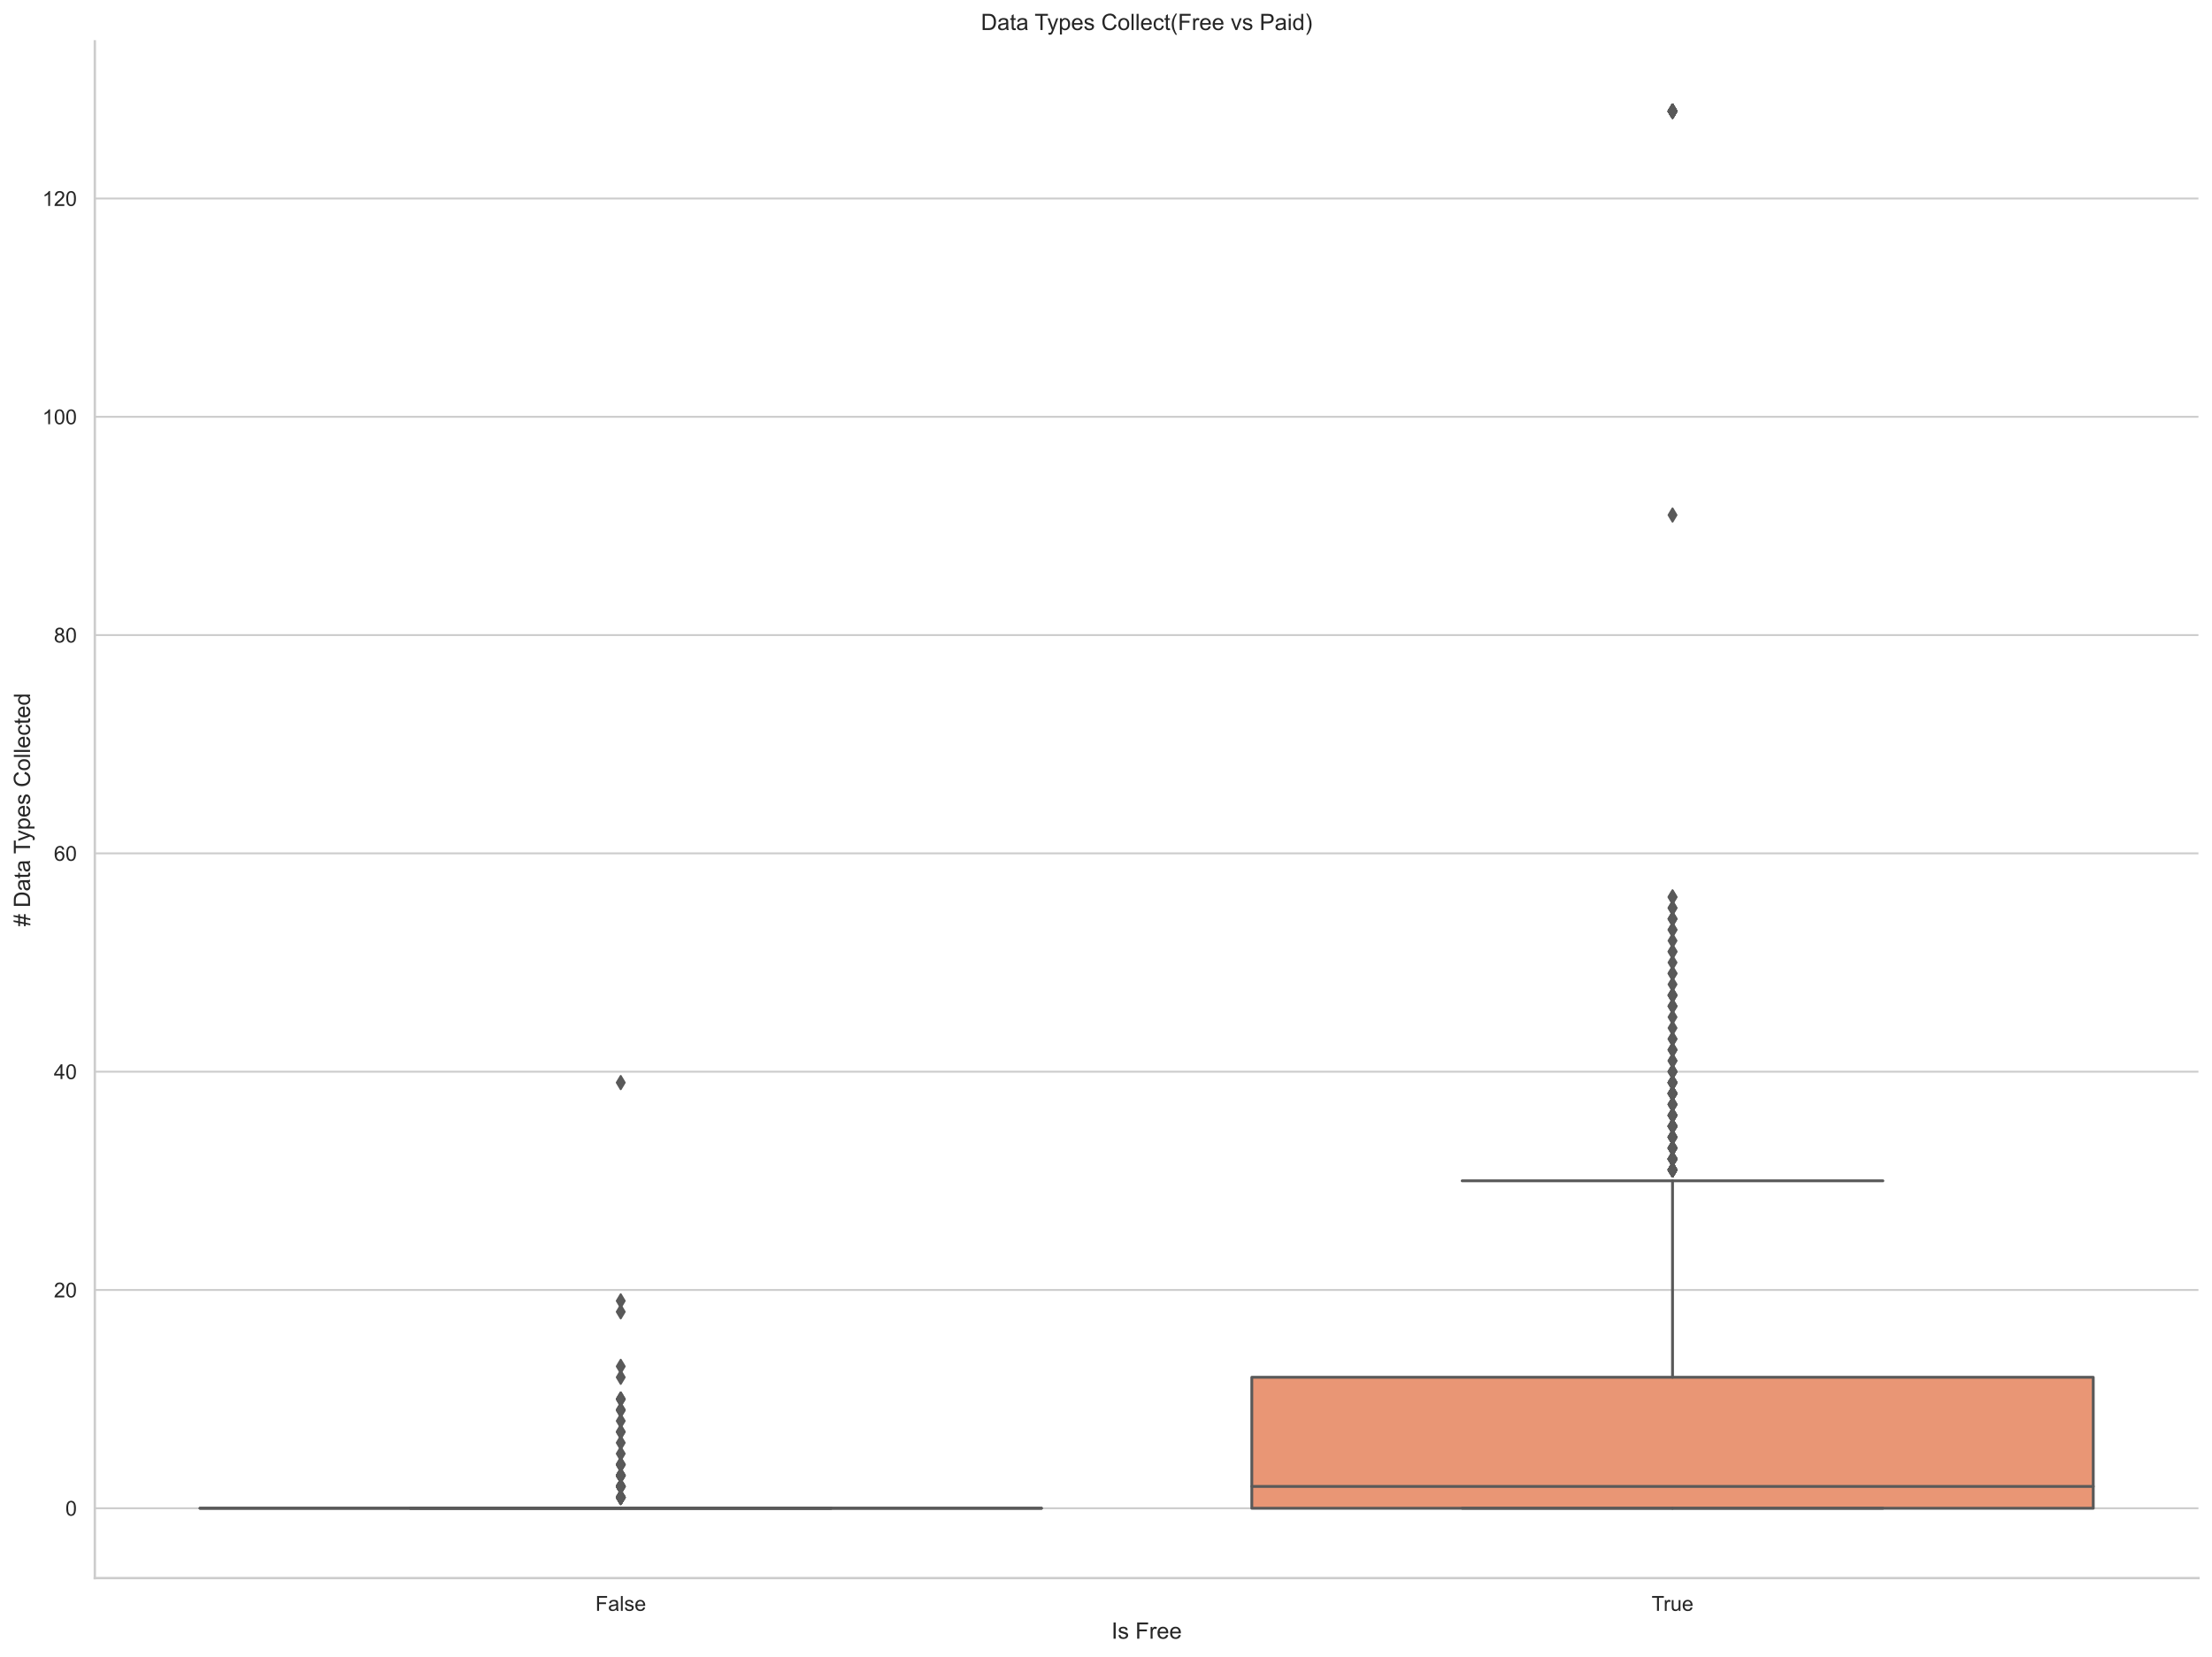 <?xml version="1.0" encoding="utf-8" standalone="no"?>
<!DOCTYPE svg PUBLIC "-//W3C//DTD SVG 1.1//EN"
  "http://www.w3.org/Graphics/SVG/1.1/DTD/svg11.dtd">
<!-- Created with matplotlib (https://matplotlib.org/) -->
<svg height="879.07pt" version="1.1" viewBox="0 0 1173.512 879.07" width="1173.512pt" xmlns="http://www.w3.org/2000/svg" xmlns:xlink="http://www.w3.org/1999/xlink">
 <defs>
  <style type="text/css">*{stroke-linecap:butt;stroke-linejoin:round;}</style>
 </defs>
 <g id="figure_1">
  <g id="patch_1">
   <path d="M 0 879.07 
L 1173.512 879.07 
L 1173.512 0 
L 0 0 
z
" style="fill:#ffffff;"/>
  </g>
  <g id="axes_1">
   <g id="patch_2">
    <path d="M 50.312 837.336 
L 1166.312 837.336 
L 1166.312 21.936 
L 50.312 21.936 
z
" style="fill:#ffffff;"/>
   </g>
   <g id="matplotlib.axis_1">
    <g id="xtick_1">
     <g id="text_1">
      <!-- False -->
      <g style="fill:#262626;" transform="translate(315.864 854.709)scale(0.11 -0.11)">
       <defs>
        <path d="M 8.203 0 
L 8.203 71.578 
L 56.5 71.578 
L 56.5 63.141 
L 17.672 63.141 
L 17.672 40.969 
L 51.266 40.969 
L 51.266 32.516 
L 17.672 32.516 
L 17.672 0 
z
" id="ArialMT-70"/>
        <path d="M 40.438 6.391 
Q 35.547 2.25 31.031 0.531 
Q 26.516 -1.172 21.344 -1.172 
Q 12.797 -1.172 8.203 3 
Q 3.609 7.172 3.609 13.672 
Q 3.609 17.484 5.344 20.625 
Q 7.078 23.781 9.891 25.688 
Q 12.703 27.594 16.219 28.562 
Q 18.797 29.25 24.031 29.891 
Q 34.672 31.156 39.703 32.906 
Q 39.75 34.719 39.75 35.203 
Q 39.75 40.578 37.25 42.781 
Q 33.891 45.75 27.25 45.75 
Q 21.047 45.75 18.094 43.578 
Q 15.141 41.406 13.719 35.891 
L 5.125 37.062 
Q 6.297 42.578 8.984 45.969 
Q 11.672 49.359 16.75 51.188 
Q 21.828 53.031 28.516 53.031 
Q 35.156 53.031 39.297 51.469 
Q 43.453 49.906 45.406 47.531 
Q 47.359 45.172 48.141 41.547 
Q 48.578 39.312 48.578 33.453 
L 48.578 21.734 
Q 48.578 9.469 49.141 6.219 
Q 49.703 2.984 51.375 0 
L 42.188 0 
Q 40.828 2.734 40.438 6.391 
z
M 39.703 26.031 
Q 34.906 24.078 25.344 22.703 
Q 19.922 21.922 17.672 20.938 
Q 15.438 19.969 14.203 18.094 
Q 12.984 16.219 12.984 13.922 
Q 12.984 10.406 15.641 8.062 
Q 18.312 5.719 23.438 5.719 
Q 28.516 5.719 32.469 7.938 
Q 36.422 10.156 38.281 14.016 
Q 39.703 17 39.703 22.797 
z
" id="ArialMT-97"/>
        <path d="M 6.391 0 
L 6.391 71.578 
L 15.188 71.578 
L 15.188 0 
z
" id="ArialMT-108"/>
        <path d="M 3.078 15.484 
L 11.766 16.844 
Q 12.5 11.625 15.844 8.844 
Q 19.188 6.062 25.203 6.062 
Q 31.25 6.062 34.172 8.516 
Q 37.109 10.984 37.109 14.312 
Q 37.109 17.281 34.516 19 
Q 32.719 20.172 25.531 21.969 
Q 15.875 24.422 12.141 26.203 
Q 8.406 27.984 6.469 31.125 
Q 4.547 34.281 4.547 38.094 
Q 4.547 41.547 6.125 44.5 
Q 7.719 47.469 10.453 49.422 
Q 12.5 50.922 16.031 51.969 
Q 19.578 53.031 23.641 53.031 
Q 29.734 53.031 34.344 51.266 
Q 38.969 49.516 41.156 46.5 
Q 43.359 43.5 44.188 38.484 
L 35.594 37.312 
Q 35.016 41.312 32.203 43.547 
Q 29.391 45.797 24.266 45.797 
Q 18.219 45.797 15.625 43.797 
Q 13.031 41.797 13.031 39.109 
Q 13.031 37.406 14.109 36.031 
Q 15.188 34.625 17.484 33.688 
Q 18.797 33.203 25.25 31.453 
Q 34.578 28.953 38.25 27.359 
Q 41.938 25.781 44.031 22.75 
Q 46.141 19.734 46.141 15.234 
Q 46.141 10.844 43.578 6.953 
Q 41.016 3.078 36.172 0.953 
Q 31.344 -1.172 25.25 -1.172 
Q 15.141 -1.172 9.844 3.031 
Q 4.547 7.234 3.078 15.484 
z
" id="ArialMT-115"/>
        <path d="M 42.094 16.703 
L 51.172 15.578 
Q 49.031 7.625 43.219 3.219 
Q 37.406 -1.172 28.375 -1.172 
Q 17 -1.172 10.328 5.828 
Q 3.656 12.844 3.656 25.484 
Q 3.656 38.578 10.391 45.797 
Q 17.141 53.031 27.875 53.031 
Q 38.281 53.031 44.875 45.953 
Q 51.469 38.875 51.469 26.031 
Q 51.469 25.25 51.422 23.688 
L 12.75 23.688 
Q 13.234 15.141 17.578 10.594 
Q 21.922 6.062 28.422 6.062 
Q 33.25 6.062 36.672 8.594 
Q 40.094 11.141 42.094 16.703 
z
M 13.234 30.906 
L 42.188 30.906 
Q 41.609 37.453 38.875 40.719 
Q 34.672 45.797 27.984 45.797 
Q 21.922 45.797 17.797 41.75 
Q 13.672 37.703 13.234 30.906 
z
" id="ArialMT-101"/>
       </defs>
       <use xlink:href="#ArialMT-70"/>
       <use x="61.084" xlink:href="#ArialMT-97"/>
       <use x="116.699" xlink:href="#ArialMT-108"/>
       <use x="138.916" xlink:href="#ArialMT-115"/>
       <use x="188.916" xlink:href="#ArialMT-101"/>
      </g>
     </g>
    </g>
    <g id="xtick_2">
     <g id="text_2">
      <!-- True -->
      <g style="fill:#262626;" transform="translate(876.211 854.709)scale(0.11 -0.11)">
       <defs>
        <path d="M 25.922 0 
L 25.922 63.141 
L 2.344 63.141 
L 2.344 71.578 
L 59.078 71.578 
L 59.078 63.141 
L 35.406 63.141 
L 35.406 0 
z
" id="ArialMT-84"/>
        <path d="M 6.5 0 
L 6.5 51.859 
L 14.406 51.859 
L 14.406 44 
Q 17.438 49.516 20 51.266 
Q 22.562 53.031 25.641 53.031 
Q 30.078 53.031 34.672 50.203 
L 31.641 42.047 
Q 28.422 43.953 25.203 43.953 
Q 22.312 43.953 20.016 42.219 
Q 17.719 40.484 16.75 37.406 
Q 15.281 32.719 15.281 27.156 
L 15.281 0 
z
" id="ArialMT-114"/>
        <path d="M 40.578 0 
L 40.578 7.625 
Q 34.516 -1.172 24.125 -1.172 
Q 19.531 -1.172 15.547 0.578 
Q 11.578 2.344 9.641 5 
Q 7.719 7.672 6.938 11.531 
Q 6.391 14.109 6.391 19.734 
L 6.391 51.859 
L 15.188 51.859 
L 15.188 23.094 
Q 15.188 16.219 15.719 13.812 
Q 16.547 10.359 19.234 8.375 
Q 21.922 6.391 25.875 6.391 
Q 29.828 6.391 33.297 8.422 
Q 36.766 10.453 38.203 13.938 
Q 39.656 17.438 39.656 24.078 
L 39.656 51.859 
L 48.438 51.859 
L 48.438 0 
z
" id="ArialMT-117"/>
       </defs>
       <use xlink:href="#ArialMT-84"/>
       <use x="57.334" xlink:href="#ArialMT-114"/>
       <use x="90.635" xlink:href="#ArialMT-117"/>
       <use x="146.25" xlink:href="#ArialMT-101"/>
      </g>
     </g>
    </g>
    <g id="text_3">
     <!-- Is Free -->
     <g style="fill:#262626;" transform="translate(589.643 869.485)scale(0.12 -0.12)">
      <defs>
       <path d="M 9.328 0 
L 9.328 71.578 
L 18.797 71.578 
L 18.797 0 
z
" id="ArialMT-73"/>
       <path id="ArialMT-32"/>
      </defs>
      <use xlink:href="#ArialMT-73"/>
      <use x="27.783" xlink:href="#ArialMT-115"/>
      <use x="77.783" xlink:href="#ArialMT-32"/>
      <use x="105.566" xlink:href="#ArialMT-70"/>
      <use x="166.65" xlink:href="#ArialMT-114"/>
      <use x="199.951" xlink:href="#ArialMT-101"/>
      <use x="255.566" xlink:href="#ArialMT-101"/>
     </g>
    </g>
   </g>
   <g id="matplotlib.axis_2">
    <g id="ytick_1">
     <g id="line2d_1">
      <path clip-path="url(#p5bb3e03f2e)" d="M 50.312 800.272 
L 1166.312 800.272 
" style="fill:none;stroke:#cccccc;stroke-linecap:round;"/>
     </g>
     <g id="text_4">
      <!-- 0 -->
      <g style="fill:#262626;" transform="translate(34.695 804.209)scale(0.11 -0.11)">
       <defs>
        <path d="M 4.156 35.297 
Q 4.156 48 6.766 55.734 
Q 9.375 63.484 14.516 67.672 
Q 19.672 71.875 27.484 71.875 
Q 33.25 71.875 37.594 69.547 
Q 41.938 67.234 44.766 62.859 
Q 47.609 58.5 49.219 52.219 
Q 50.828 45.953 50.828 35.297 
Q 50.828 22.703 48.234 14.969 
Q 45.656 7.234 40.5 3 
Q 35.359 -1.219 27.484 -1.219 
Q 17.141 -1.219 11.234 6.203 
Q 4.156 15.141 4.156 35.297 
z
M 13.188 35.297 
Q 13.188 17.672 17.312 11.828 
Q 21.438 6 27.484 6 
Q 33.547 6 37.672 11.859 
Q 41.797 17.719 41.797 35.297 
Q 41.797 52.984 37.672 58.781 
Q 33.547 64.594 27.391 64.594 
Q 21.344 64.594 17.719 59.469 
Q 13.188 52.938 13.188 35.297 
z
" id="ArialMT-48"/>
       </defs>
       <use xlink:href="#ArialMT-48"/>
      </g>
     </g>
    </g>
    <g id="ytick_2">
     <g id="line2d_2">
      <path clip-path="url(#p5bb3e03f2e)" d="M 50.312 684.448 
L 1166.312 684.448 
" style="fill:none;stroke:#cccccc;stroke-linecap:round;"/>
     </g>
     <g id="text_5">
      <!-- 20 -->
      <g style="fill:#262626;" transform="translate(28.578 688.385)scale(0.11 -0.11)">
       <defs>
        <path d="M 50.344 8.453 
L 50.344 0 
L 3.031 0 
Q 2.938 3.172 4.047 6.109 
Q 5.859 10.938 9.828 15.625 
Q 13.812 20.312 21.344 26.469 
Q 33.016 36.031 37.109 41.625 
Q 41.219 47.219 41.219 52.203 
Q 41.219 57.422 37.469 61 
Q 33.734 64.594 27.734 64.594 
Q 21.391 64.594 17.578 60.781 
Q 13.766 56.984 13.719 50.25 
L 4.688 51.172 
Q 5.609 61.281 11.656 66.578 
Q 17.719 71.875 27.938 71.875 
Q 38.234 71.875 44.234 66.156 
Q 50.25 60.453 50.25 52 
Q 50.25 47.703 48.484 43.547 
Q 46.734 39.406 42.656 34.812 
Q 38.578 30.219 29.109 22.219 
Q 21.188 15.578 18.938 13.203 
Q 16.703 10.844 15.234 8.453 
z
" id="ArialMT-50"/>
       </defs>
       <use xlink:href="#ArialMT-50"/>
       <use x="55.615" xlink:href="#ArialMT-48"/>
      </g>
     </g>
    </g>
    <g id="ytick_3">
     <g id="line2d_3">
      <path clip-path="url(#p5bb3e03f2e)" d="M 50.312 568.624 
L 1166.312 568.624 
" style="fill:none;stroke:#cccccc;stroke-linecap:round;"/>
     </g>
     <g id="text_6">
      <!-- 40 -->
      <g style="fill:#262626;" transform="translate(28.578 572.561)scale(0.11 -0.11)">
       <defs>
        <path d="M 32.328 0 
L 32.328 17.141 
L 1.266 17.141 
L 1.266 25.203 
L 33.938 71.578 
L 41.109 71.578 
L 41.109 25.203 
L 50.781 25.203 
L 50.781 17.141 
L 41.109 17.141 
L 41.109 0 
z
M 32.328 25.203 
L 32.328 57.469 
L 9.906 25.203 
z
" id="ArialMT-52"/>
       </defs>
       <use xlink:href="#ArialMT-52"/>
       <use x="55.615" xlink:href="#ArialMT-48"/>
      </g>
     </g>
    </g>
    <g id="ytick_4">
     <g id="line2d_4">
      <path clip-path="url(#p5bb3e03f2e)" d="M 50.312 452.8 
L 1166.312 452.8 
" style="fill:none;stroke:#cccccc;stroke-linecap:round;"/>
     </g>
     <g id="text_7">
      <!-- 60 -->
      <g style="fill:#262626;" transform="translate(28.578 456.737)scale(0.11 -0.11)">
       <defs>
        <path d="M 49.75 54.047 
L 41.016 53.375 
Q 39.844 58.547 37.703 60.891 
Q 34.125 64.656 28.906 64.656 
Q 24.703 64.656 21.531 62.312 
Q 17.391 59.281 14.984 53.469 
Q 12.594 47.656 12.5 36.922 
Q 15.672 41.75 20.266 44.094 
Q 24.859 46.438 29.891 46.438 
Q 38.672 46.438 44.844 39.969 
Q 51.031 33.5 51.031 23.25 
Q 51.031 16.5 48.125 10.719 
Q 45.219 4.938 40.141 1.859 
Q 35.062 -1.219 28.609 -1.219 
Q 17.625 -1.219 10.688 6.859 
Q 3.766 14.938 3.766 33.5 
Q 3.766 54.25 11.422 63.672 
Q 18.109 71.875 29.438 71.875 
Q 37.891 71.875 43.281 67.141 
Q 48.688 62.406 49.75 54.047 
z
M 13.875 23.188 
Q 13.875 18.656 15.797 14.5 
Q 17.719 10.359 21.188 8.172 
Q 24.656 6 28.469 6 
Q 34.031 6 38.031 10.484 
Q 42.047 14.984 42.047 22.703 
Q 42.047 30.125 38.078 34.391 
Q 34.125 38.672 28.125 38.672 
Q 22.172 38.672 18.016 34.391 
Q 13.875 30.125 13.875 23.188 
z
" id="ArialMT-54"/>
       </defs>
       <use xlink:href="#ArialMT-54"/>
       <use x="55.615" xlink:href="#ArialMT-48"/>
      </g>
     </g>
    </g>
    <g id="ytick_5">
     <g id="line2d_5">
      <path clip-path="url(#p5bb3e03f2e)" d="M 50.312 336.977 
L 1166.312 336.977 
" style="fill:none;stroke:#cccccc;stroke-linecap:round;"/>
     </g>
     <g id="text_8">
      <!-- 80 -->
      <g style="fill:#262626;" transform="translate(28.578 340.913)scale(0.11 -0.11)">
       <defs>
        <path d="M 17.672 38.812 
Q 12.203 40.828 9.562 44.531 
Q 6.938 48.25 6.938 53.422 
Q 6.938 61.234 12.547 66.547 
Q 18.172 71.875 27.484 71.875 
Q 36.859 71.875 42.578 66.422 
Q 48.297 60.984 48.297 53.172 
Q 48.297 48.188 45.672 44.5 
Q 43.062 40.828 37.75 38.812 
Q 44.344 36.672 47.781 31.875 
Q 51.219 27.094 51.219 20.453 
Q 51.219 11.281 44.719 5.031 
Q 38.234 -1.219 27.641 -1.219 
Q 17.047 -1.219 10.547 5.047 
Q 4.047 11.328 4.047 20.703 
Q 4.047 27.688 7.594 32.391 
Q 11.141 37.109 17.672 38.812 
z
M 15.922 53.719 
Q 15.922 48.641 19.188 45.406 
Q 22.469 42.188 27.688 42.188 
Q 32.766 42.188 36.016 45.375 
Q 39.266 48.578 39.266 53.219 
Q 39.266 58.062 35.906 61.359 
Q 32.562 64.656 27.594 64.656 
Q 22.562 64.656 19.234 61.422 
Q 15.922 58.203 15.922 53.719 
z
M 13.094 20.656 
Q 13.094 16.891 14.875 13.375 
Q 16.656 9.859 20.172 7.922 
Q 23.688 6 27.734 6 
Q 34.031 6 38.125 10.047 
Q 42.234 14.109 42.234 20.359 
Q 42.234 26.703 38.016 30.859 
Q 33.797 35.016 27.438 35.016 
Q 21.234 35.016 17.156 30.906 
Q 13.094 26.812 13.094 20.656 
z
" id="ArialMT-56"/>
       </defs>
       <use xlink:href="#ArialMT-56"/>
       <use x="55.615" xlink:href="#ArialMT-48"/>
      </g>
     </g>
    </g>
    <g id="ytick_6">
     <g id="line2d_6">
      <path clip-path="url(#p5bb3e03f2e)" d="M 50.312 221.153 
L 1166.312 221.153 
" style="fill:none;stroke:#cccccc;stroke-linecap:round;"/>
     </g>
     <g id="text_9">
      <!-- 100 -->
      <g style="fill:#262626;" transform="translate(22.461 225.089)scale(0.11 -0.11)">
       <defs>
        <path d="M 37.25 0 
L 28.469 0 
L 28.469 56 
Q 25.297 52.984 20.141 49.953 
Q 14.984 46.922 10.891 45.406 
L 10.891 53.906 
Q 18.266 57.375 23.781 62.297 
Q 29.297 67.234 31.594 71.875 
L 37.25 71.875 
z
" id="ArialMT-49"/>
       </defs>
       <use xlink:href="#ArialMT-49"/>
       <use x="55.615" xlink:href="#ArialMT-48"/>
       <use x="111.23" xlink:href="#ArialMT-48"/>
      </g>
     </g>
    </g>
    <g id="ytick_7">
     <g id="line2d_7">
      <path clip-path="url(#p5bb3e03f2e)" d="M 50.312 105.329 
L 1166.312 105.329 
" style="fill:none;stroke:#cccccc;stroke-linecap:round;"/>
     </g>
     <g id="text_10">
      <!-- 120 -->
      <g style="fill:#262626;" transform="translate(22.461 109.266)scale(0.11 -0.11)">
       <use xlink:href="#ArialMT-49"/>
       <use x="55.615" xlink:href="#ArialMT-50"/>
       <use x="111.23" xlink:href="#ArialMT-48"/>
      </g>
     </g>
    </g>
    <g id="text_11">
     <!-- # Data Types Collected -->
     <g style="fill:#262626;" transform="translate(15.936 491.561)rotate(-90)scale(0.12 -0.12)">
      <defs>
       <path d="M 5.031 -1.219 
L 9.281 19.578 
L 1.031 19.578 
L 1.031 26.859 
L 10.75 26.859 
L 14.359 44.578 
L 1.031 44.578 
L 1.031 51.859 
L 15.828 51.859 
L 20.062 72.797 
L 27.391 72.797 
L 23.141 51.859 
L 38.531 51.859 
L 42.781 72.797 
L 50.141 72.797 
L 45.906 51.859 
L 54.344 51.859 
L 54.344 44.578 
L 44.438 44.578 
L 40.766 26.859 
L 54.344 26.859 
L 54.344 19.578 
L 39.312 19.578 
L 35.062 -1.219 
L 27.734 -1.219 
L 31.938 19.578 
L 16.609 19.578 
L 12.359 -1.219 
z
M 18.062 26.859 
L 33.406 26.859 
L 37.062 44.578 
L 21.688 44.578 
z
" id="ArialMT-35"/>
       <path d="M 7.719 0 
L 7.719 71.578 
L 32.375 71.578 
Q 40.719 71.578 45.125 70.562 
Q 51.266 69.141 55.609 65.438 
Q 61.281 60.641 64.078 53.188 
Q 66.891 45.75 66.891 36.188 
Q 66.891 28.031 64.984 21.734 
Q 63.094 15.438 60.109 11.297 
Q 57.125 7.172 53.578 4.797 
Q 50.047 2.438 45.047 1.219 
Q 40.047 0 33.547 0 
z
M 17.188 8.453 
L 32.469 8.453 
Q 39.547 8.453 43.578 9.766 
Q 47.609 11.078 50 13.484 
Q 53.375 16.844 55.25 22.531 
Q 57.125 28.219 57.125 36.328 
Q 57.125 47.562 53.438 53.594 
Q 49.75 59.625 44.484 61.672 
Q 40.672 63.141 32.234 63.141 
L 17.188 63.141 
z
" id="ArialMT-68"/>
       <path d="M 25.781 7.859 
L 27.047 0.094 
Q 23.344 -0.688 20.406 -0.688 
Q 15.625 -0.688 12.984 0.828 
Q 10.359 2.344 9.281 4.812 
Q 8.203 7.281 8.203 15.188 
L 8.203 45.016 
L 1.766 45.016 
L 1.766 51.859 
L 8.203 51.859 
L 8.203 64.703 
L 16.938 69.969 
L 16.938 51.859 
L 25.781 51.859 
L 25.781 45.016 
L 16.938 45.016 
L 16.938 14.703 
Q 16.938 10.938 17.406 9.859 
Q 17.875 8.797 18.922 8.156 
Q 19.969 7.516 21.922 7.516 
Q 23.391 7.516 25.781 7.859 
z
" id="ArialMT-116"/>
       <path d="M 6.203 -19.969 
L 5.219 -11.719 
Q 8.109 -12.5 10.25 -12.5 
Q 13.188 -12.5 14.938 -11.516 
Q 16.703 -10.547 17.828 -8.797 
Q 18.656 -7.469 20.516 -2.25 
Q 20.75 -1.516 21.297 -0.094 
L 1.609 51.859 
L 11.078 51.859 
L 21.875 21.828 
Q 23.969 16.109 25.641 9.812 
Q 27.156 15.875 29.25 21.625 
L 40.328 51.859 
L 49.125 51.859 
L 29.391 -0.875 
Q 26.219 -9.422 24.469 -12.641 
Q 22.125 -17 19.094 -19.016 
Q 16.062 -21.047 11.859 -21.047 
Q 9.328 -21.047 6.203 -19.969 
z
" id="ArialMT-121"/>
       <path d="M 6.594 -19.875 
L 6.594 51.859 
L 14.594 51.859 
L 14.594 45.125 
Q 17.438 49.078 21 51.047 
Q 24.562 53.031 29.641 53.031 
Q 36.281 53.031 41.359 49.609 
Q 46.438 46.188 49.016 39.953 
Q 51.609 33.734 51.609 26.312 
Q 51.609 18.359 48.75 11.984 
Q 45.906 5.609 40.453 2.219 
Q 35.016 -1.172 29 -1.172 
Q 24.609 -1.172 21.109 0.688 
Q 17.625 2.547 15.375 5.375 
L 15.375 -19.875 
z
M 14.547 25.641 
Q 14.547 15.625 18.594 10.844 
Q 22.656 6.062 28.422 6.062 
Q 34.281 6.062 38.453 11.016 
Q 42.625 15.969 42.625 26.375 
Q 42.625 36.281 38.547 41.203 
Q 34.469 46.141 28.812 46.141 
Q 23.188 46.141 18.859 40.891 
Q 14.547 35.641 14.547 25.641 
z
" id="ArialMT-112"/>
       <path d="M 58.797 25.094 
L 68.266 22.703 
Q 65.281 11.031 57.547 4.906 
Q 49.812 -1.219 38.625 -1.219 
Q 27.047 -1.219 19.797 3.484 
Q 12.547 8.203 8.766 17.141 
Q 4.984 26.078 4.984 36.328 
Q 4.984 47.516 9.25 55.828 
Q 13.531 64.156 21.406 68.469 
Q 29.297 72.797 38.766 72.797 
Q 49.516 72.797 56.828 67.328 
Q 64.156 61.859 67.047 51.953 
L 57.719 49.75 
Q 55.219 57.562 50.484 61.125 
Q 45.75 64.703 38.578 64.703 
Q 30.328 64.703 24.781 60.734 
Q 19.234 56.781 16.984 50.109 
Q 14.75 43.453 14.75 36.375 
Q 14.75 27.25 17.406 20.438 
Q 20.062 13.625 25.672 10.25 
Q 31.297 6.891 37.844 6.891 
Q 45.797 6.891 51.312 11.469 
Q 56.844 16.062 58.797 25.094 
z
" id="ArialMT-67"/>
       <path d="M 3.328 25.922 
Q 3.328 40.328 11.328 47.266 
Q 18.016 53.031 27.641 53.031 
Q 38.328 53.031 45.109 46.016 
Q 51.906 39.016 51.906 26.656 
Q 51.906 16.656 48.906 10.906 
Q 45.906 5.172 40.156 2 
Q 34.422 -1.172 27.641 -1.172 
Q 16.75 -1.172 10.031 5.812 
Q 3.328 12.797 3.328 25.922 
z
M 12.359 25.922 
Q 12.359 15.969 16.703 11.016 
Q 21.047 6.062 27.641 6.062 
Q 34.188 6.062 38.531 11.031 
Q 42.875 16.016 42.875 26.219 
Q 42.875 35.844 38.5 40.797 
Q 34.125 45.75 27.641 45.75 
Q 21.047 45.75 16.703 40.812 
Q 12.359 35.891 12.359 25.922 
z
" id="ArialMT-111"/>
       <path d="M 40.438 19 
L 49.078 17.875 
Q 47.656 8.938 41.812 3.875 
Q 35.984 -1.172 27.484 -1.172 
Q 16.844 -1.172 10.375 5.781 
Q 3.906 12.75 3.906 25.734 
Q 3.906 34.125 6.688 40.422 
Q 9.469 46.734 15.156 49.875 
Q 20.844 53.031 27.547 53.031 
Q 35.984 53.031 41.359 48.75 
Q 46.734 44.484 48.25 36.625 
L 39.703 35.297 
Q 38.484 40.531 35.375 43.156 
Q 32.281 45.797 27.875 45.797 
Q 21.234 45.797 17.078 41.031 
Q 12.938 36.281 12.938 25.984 
Q 12.938 15.531 16.938 10.797 
Q 20.953 6.062 27.391 6.062 
Q 32.562 6.062 36.031 9.234 
Q 39.5 12.406 40.438 19 
z
" id="ArialMT-99"/>
       <path d="M 40.234 0 
L 40.234 6.547 
Q 35.297 -1.172 25.734 -1.172 
Q 19.531 -1.172 14.328 2.25 
Q 9.125 5.672 6.266 11.797 
Q 3.422 17.922 3.422 25.875 
Q 3.422 33.641 6 39.969 
Q 8.594 46.297 13.766 49.656 
Q 18.953 53.031 25.344 53.031 
Q 30.031 53.031 33.688 51.047 
Q 37.359 49.078 39.656 45.906 
L 39.656 71.578 
L 48.391 71.578 
L 48.391 0 
z
M 12.453 25.875 
Q 12.453 15.922 16.641 10.984 
Q 20.844 6.062 26.562 6.062 
Q 32.328 6.062 36.344 10.766 
Q 40.375 15.484 40.375 25.141 
Q 40.375 35.797 36.266 40.766 
Q 32.172 45.75 26.172 45.75 
Q 20.312 45.75 16.375 40.969 
Q 12.453 36.188 12.453 25.875 
z
" id="ArialMT-100"/>
      </defs>
      <use xlink:href="#ArialMT-35"/>
      <use x="55.615" xlink:href="#ArialMT-32"/>
      <use x="83.398" xlink:href="#ArialMT-68"/>
      <use x="155.615" xlink:href="#ArialMT-97"/>
      <use x="211.23" xlink:href="#ArialMT-116"/>
      <use x="239.014" xlink:href="#ArialMT-97"/>
      <use x="294.629" xlink:href="#ArialMT-32"/>
      <use x="320.662" xlink:href="#ArialMT-84"/>
      <use x="376.246" xlink:href="#ArialMT-121"/>
      <use x="426.246" xlink:href="#ArialMT-112"/>
      <use x="481.861" xlink:href="#ArialMT-101"/>
      <use x="537.477" xlink:href="#ArialMT-115"/>
      <use x="587.477" xlink:href="#ArialMT-32"/>
      <use x="615.26" xlink:href="#ArialMT-67"/>
      <use x="687.477" xlink:href="#ArialMT-111"/>
      <use x="743.092" xlink:href="#ArialMT-108"/>
      <use x="765.309" xlink:href="#ArialMT-108"/>
      <use x="787.525" xlink:href="#ArialMT-101"/>
      <use x="843.141" xlink:href="#ArialMT-99"/>
      <use x="893.141" xlink:href="#ArialMT-116"/>
      <use x="920.924" xlink:href="#ArialMT-101"/>
      <use x="976.539" xlink:href="#ArialMT-100"/>
     </g>
    </g>
   </g>
   <g id="patch_3">
    <path clip-path="url(#p5bb3e03f2e)" d="M 106.112 800.272 
L 552.512 800.272 
L 552.512 800.272 
L 106.112 800.272 
L 106.112 800.272 
z
" style="fill:#72b6a1;stroke:#595959;stroke-linejoin:miter;stroke-width:1.5;"/>
   </g>
   <g id="patch_4">
    <path clip-path="url(#p5bb3e03f2e)" d="M 664.112 800.272 
L 1110.512 800.272 
L 1110.512 730.778 
L 664.112 730.778 
L 664.112 800.272 
z
" style="fill:#e99675;stroke:#595959;stroke-linejoin:miter;stroke-width:1.5;"/>
   </g>
   <g id="line2d_8">
    <path clip-path="url(#p5bb3e03f2e)" d="M 329.312 800.272 
L 329.312 800.272 
" style="fill:none;stroke:#595959;stroke-linecap:round;stroke-width:1.5;"/>
   </g>
   <g id="line2d_9">
    <path clip-path="url(#p5bb3e03f2e)" d="M 329.312 800.272 
L 329.312 800.272 
" style="fill:none;stroke:#595959;stroke-linecap:round;stroke-width:1.5;"/>
   </g>
   <g id="line2d_10">
    <path clip-path="url(#p5bb3e03f2e)" d="M 217.712 800.272 
L 440.912 800.272 
" style="fill:none;stroke:#595959;stroke-linecap:round;stroke-width:1.5;"/>
   </g>
   <g id="line2d_11">
    <path clip-path="url(#p5bb3e03f2e)" d="M 217.712 800.272 
L 440.912 800.272 
" style="fill:none;stroke:#595959;stroke-linecap:round;stroke-width:1.5;"/>
   </g>
   <g id="line2d_12">
    <defs>
     <path d="M -0 3.536 
L 2.121 0 
L -0 -3.536 
L -2.121 -0 
z
" id="ma7d6694d96" style="stroke:#595959;stroke-linejoin:miter;"/>
    </defs>
    <g clip-path="url(#p5bb3e03f2e)">
     <use style="fill:#595959;stroke:#595959;stroke-linejoin:miter;" x="329.312" xlink:href="#ma7d6694d96" y="788.69"/>
     <use style="fill:#595959;stroke:#595959;stroke-linejoin:miter;" x="329.312" xlink:href="#ma7d6694d96" y="788.69"/>
     <use style="fill:#595959;stroke:#595959;stroke-linejoin:miter;" x="329.312" xlink:href="#ma7d6694d96" y="748.151"/>
     <use style="fill:#595959;stroke:#595959;stroke-linejoin:miter;" x="329.312" xlink:href="#ma7d6694d96" y="788.69"/>
     <use style="fill:#595959;stroke:#595959;stroke-linejoin:miter;" x="329.312" xlink:href="#ma7d6694d96" y="777.107"/>
     <use style="fill:#595959;stroke:#595959;stroke-linejoin:miter;" x="329.312" xlink:href="#ma7d6694d96" y="788.69"/>
     <use style="fill:#595959;stroke:#595959;stroke-linejoin:miter;" x="329.312" xlink:href="#ma7d6694d96" y="748.151"/>
     <use style="fill:#595959;stroke:#595959;stroke-linejoin:miter;" x="329.312" xlink:href="#ma7d6694d96" y="742.36"/>
     <use style="fill:#595959;stroke:#595959;stroke-linejoin:miter;" x="329.312" xlink:href="#ma7d6694d96" y="765.525"/>
     <use style="fill:#595959;stroke:#595959;stroke-linejoin:miter;" x="329.312" xlink:href="#ma7d6694d96" y="782.898"/>
     <use style="fill:#595959;stroke:#595959;stroke-linejoin:miter;" x="329.312" xlink:href="#ma7d6694d96" y="788.69"/>
     <use style="fill:#595959;stroke:#595959;stroke-linejoin:miter;" x="329.312" xlink:href="#ma7d6694d96" y="782.898"/>
     <use style="fill:#595959;stroke:#595959;stroke-linejoin:miter;" x="329.312" xlink:href="#ma7d6694d96" y="794.481"/>
     <use style="fill:#595959;stroke:#595959;stroke-linejoin:miter;" x="329.312" xlink:href="#ma7d6694d96" y="782.898"/>
     <use style="fill:#595959;stroke:#595959;stroke-linejoin:miter;" x="329.312" xlink:href="#ma7d6694d96" y="759.734"/>
     <use style="fill:#595959;stroke:#595959;stroke-linejoin:miter;" x="329.312" xlink:href="#ma7d6694d96" y="777.107"/>
     <use style="fill:#595959;stroke:#595959;stroke-linejoin:miter;" x="329.312" xlink:href="#ma7d6694d96" y="794.481"/>
     <use style="fill:#595959;stroke:#595959;stroke-linejoin:miter;" x="329.312" xlink:href="#ma7d6694d96" y="794.481"/>
     <use style="fill:#595959;stroke:#595959;stroke-linejoin:miter;" x="329.312" xlink:href="#ma7d6694d96" y="742.36"/>
     <use style="fill:#595959;stroke:#595959;stroke-linejoin:miter;" x="329.312" xlink:href="#ma7d6694d96" y="782.898"/>
     <use style="fill:#595959;stroke:#595959;stroke-linejoin:miter;" x="329.312" xlink:href="#ma7d6694d96" y="788.69"/>
     <use style="fill:#595959;stroke:#595959;stroke-linejoin:miter;" x="329.312" xlink:href="#ma7d6694d96" y="794.481"/>
     <use style="fill:#595959;stroke:#595959;stroke-linejoin:miter;" x="329.312" xlink:href="#ma7d6694d96" y="794.481"/>
     <use style="fill:#595959;stroke:#595959;stroke-linejoin:miter;" x="329.312" xlink:href="#ma7d6694d96" y="771.316"/>
     <use style="fill:#595959;stroke:#595959;stroke-linejoin:miter;" x="329.312" xlink:href="#ma7d6694d96" y="794.481"/>
     <use style="fill:#595959;stroke:#595959;stroke-linejoin:miter;" x="329.312" xlink:href="#ma7d6694d96" y="753.942"/>
     <use style="fill:#595959;stroke:#595959;stroke-linejoin:miter;" x="329.312" xlink:href="#ma7d6694d96" y="788.69"/>
     <use style="fill:#595959;stroke:#595959;stroke-linejoin:miter;" x="329.312" xlink:href="#ma7d6694d96" y="742.36"/>
     <use style="fill:#595959;stroke:#595959;stroke-linejoin:miter;" x="329.312" xlink:href="#ma7d6694d96" y="574.415"/>
     <use style="fill:#595959;stroke:#595959;stroke-linejoin:miter;" x="329.312" xlink:href="#ma7d6694d96" y="782.898"/>
     <use style="fill:#595959;stroke:#595959;stroke-linejoin:miter;" x="329.312" xlink:href="#ma7d6694d96" y="782.898"/>
     <use style="fill:#595959;stroke:#595959;stroke-linejoin:miter;" x="329.312" xlink:href="#ma7d6694d96" y="782.898"/>
     <use style="fill:#595959;stroke:#595959;stroke-linejoin:miter;" x="329.312" xlink:href="#ma7d6694d96" y="794.481"/>
     <use style="fill:#595959;stroke:#595959;stroke-linejoin:miter;" x="329.312" xlink:href="#ma7d6694d96" y="777.107"/>
     <use style="fill:#595959;stroke:#595959;stroke-linejoin:miter;" x="329.312" xlink:href="#ma7d6694d96" y="794.481"/>
     <use style="fill:#595959;stroke:#595959;stroke-linejoin:miter;" x="329.312" xlink:href="#ma7d6694d96" y="759.734"/>
     <use style="fill:#595959;stroke:#595959;stroke-linejoin:miter;" x="329.312" xlink:href="#ma7d6694d96" y="690.239"/>
     <use style="fill:#595959;stroke:#595959;stroke-linejoin:miter;" x="329.312" xlink:href="#ma7d6694d96" y="794.481"/>
     <use style="fill:#595959;stroke:#595959;stroke-linejoin:miter;" x="329.312" xlink:href="#ma7d6694d96" y="794.481"/>
     <use style="fill:#595959;stroke:#595959;stroke-linejoin:miter;" x="329.312" xlink:href="#ma7d6694d96" y="696.031"/>
     <use style="fill:#595959;stroke:#595959;stroke-linejoin:miter;" x="329.312" xlink:href="#ma7d6694d96" y="788.69"/>
     <use style="fill:#595959;stroke:#595959;stroke-linejoin:miter;" x="329.312" xlink:href="#ma7d6694d96" y="782.898"/>
     <use style="fill:#595959;stroke:#595959;stroke-linejoin:miter;" x="329.312" xlink:href="#ma7d6694d96" y="777.107"/>
     <use style="fill:#595959;stroke:#595959;stroke-linejoin:miter;" x="329.312" xlink:href="#ma7d6694d96" y="748.151"/>
     <use style="fill:#595959;stroke:#595959;stroke-linejoin:miter;" x="329.312" xlink:href="#ma7d6694d96" y="724.986"/>
     <use style="fill:#595959;stroke:#595959;stroke-linejoin:miter;" x="329.312" xlink:href="#ma7d6694d96" y="788.69"/>
     <use style="fill:#595959;stroke:#595959;stroke-linejoin:miter;" x="329.312" xlink:href="#ma7d6694d96" y="788.69"/>
     <use style="fill:#595959;stroke:#595959;stroke-linejoin:miter;" x="329.312" xlink:href="#ma7d6694d96" y="794.481"/>
     <use style="fill:#595959;stroke:#595959;stroke-linejoin:miter;" x="329.312" xlink:href="#ma7d6694d96" y="730.778"/>
     <use style="fill:#595959;stroke:#595959;stroke-linejoin:miter;" x="329.312" xlink:href="#ma7d6694d96" y="788.69"/>
    </g>
   </g>
   <g id="line2d_13">
    <path clip-path="url(#p5bb3e03f2e)" d="M 887.312 800.272 
L 887.312 800.272 
" style="fill:none;stroke:#595959;stroke-linecap:round;stroke-width:1.5;"/>
   </g>
   <g id="line2d_14">
    <path clip-path="url(#p5bb3e03f2e)" d="M 887.312 730.778 
L 887.312 626.536 
" style="fill:none;stroke:#595959;stroke-linecap:round;stroke-width:1.5;"/>
   </g>
   <g id="line2d_15">
    <path clip-path="url(#p5bb3e03f2e)" d="M 775.712 800.272 
L 998.912 800.272 
" style="fill:none;stroke:#595959;stroke-linecap:round;stroke-width:1.5;"/>
   </g>
   <g id="line2d_16">
    <path clip-path="url(#p5bb3e03f2e)" d="M 775.712 626.536 
L 998.912 626.536 
" style="fill:none;stroke:#595959;stroke-linecap:round;stroke-width:1.5;"/>
   </g>
   <g id="line2d_17">
    <g clip-path="url(#p5bb3e03f2e)">
     <use style="fill:#595959;stroke:#595959;stroke-linejoin:miter;" x="887.312" xlink:href="#ma7d6694d96" y="533.877"/>
     <use style="fill:#595959;stroke:#595959;stroke-linejoin:miter;" x="887.312" xlink:href="#ma7d6694d96" y="620.745"/>
     <use style="fill:#595959;stroke:#595959;stroke-linejoin:miter;" x="887.312" xlink:href="#ma7d6694d96" y="591.789"/>
     <use style="fill:#595959;stroke:#595959;stroke-linejoin:miter;" x="887.312" xlink:href="#ma7d6694d96" y="591.789"/>
     <use style="fill:#595959;stroke:#595959;stroke-linejoin:miter;" x="887.312" xlink:href="#ma7d6694d96" y="620.745"/>
     <use style="fill:#595959;stroke:#595959;stroke-linejoin:miter;" x="887.312" xlink:href="#ma7d6694d96" y="620.745"/>
     <use style="fill:#595959;stroke:#595959;stroke-linejoin:miter;" x="887.312" xlink:href="#ma7d6694d96" y="614.954"/>
     <use style="fill:#595959;stroke:#595959;stroke-linejoin:miter;" x="887.312" xlink:href="#ma7d6694d96" y="580.207"/>
     <use style="fill:#595959;stroke:#595959;stroke-linejoin:miter;" x="887.312" xlink:href="#ma7d6694d96" y="580.207"/>
     <use style="fill:#595959;stroke:#595959;stroke-linejoin:miter;" x="887.312" xlink:href="#ma7d6694d96" y="597.58"/>
     <use style="fill:#595959;stroke:#595959;stroke-linejoin:miter;" x="887.312" xlink:href="#ma7d6694d96" y="597.58"/>
     <use style="fill:#595959;stroke:#595959;stroke-linejoin:miter;" x="887.312" xlink:href="#ma7d6694d96" y="562.833"/>
     <use style="fill:#595959;stroke:#595959;stroke-linejoin:miter;" x="887.312" xlink:href="#ma7d6694d96" y="597.58"/>
     <use style="fill:#595959;stroke:#595959;stroke-linejoin:miter;" x="887.312" xlink:href="#ma7d6694d96" y="574.415"/>
     <use style="fill:#595959;stroke:#595959;stroke-linejoin:miter;" x="887.312" xlink:href="#ma7d6694d96" y="562.833"/>
     <use style="fill:#595959;stroke:#595959;stroke-linejoin:miter;" x="887.312" xlink:href="#ma7d6694d96" y="580.207"/>
     <use style="fill:#595959;stroke:#595959;stroke-linejoin:miter;" x="887.312" xlink:href="#ma7d6694d96" y="481.756"/>
     <use style="fill:#595959;stroke:#595959;stroke-linejoin:miter;" x="887.312" xlink:href="#ma7d6694d96" y="528.086"/>
     <use style="fill:#595959;stroke:#595959;stroke-linejoin:miter;" x="887.312" xlink:href="#ma7d6694d96" y="620.745"/>
     <use style="fill:#595959;stroke:#595959;stroke-linejoin:miter;" x="887.312" xlink:href="#ma7d6694d96" y="475.965"/>
     <use style="fill:#595959;stroke:#595959;stroke-linejoin:miter;" x="887.312" xlink:href="#ma7d6694d96" y="499.13"/>
     <use style="fill:#595959;stroke:#595959;stroke-linejoin:miter;" x="887.312" xlink:href="#ma7d6694d96" y="591.789"/>
     <use style="fill:#595959;stroke:#595959;stroke-linejoin:miter;" x="887.312" xlink:href="#ma7d6694d96" y="516.504"/>
     <use style="fill:#595959;stroke:#595959;stroke-linejoin:miter;" x="887.312" xlink:href="#ma7d6694d96" y="510.712"/>
     <use style="fill:#595959;stroke:#595959;stroke-linejoin:miter;" x="887.312" xlink:href="#ma7d6694d96" y="597.58"/>
     <use style="fill:#595959;stroke:#595959;stroke-linejoin:miter;" x="887.312" xlink:href="#ma7d6694d96" y="528.086"/>
     <use style="fill:#595959;stroke:#595959;stroke-linejoin:miter;" x="887.312" xlink:href="#ma7d6694d96" y="620.745"/>
     <use style="fill:#595959;stroke:#595959;stroke-linejoin:miter;" x="887.312" xlink:href="#ma7d6694d96" y="620.745"/>
     <use style="fill:#595959;stroke:#595959;stroke-linejoin:miter;" x="887.312" xlink:href="#ma7d6694d96" y="620.745"/>
     <use style="fill:#595959;stroke:#595959;stroke-linejoin:miter;" x="887.312" xlink:href="#ma7d6694d96" y="580.207"/>
     <use style="fill:#595959;stroke:#595959;stroke-linejoin:miter;" x="887.312" xlink:href="#ma7d6694d96" y="574.415"/>
     <use style="fill:#595959;stroke:#595959;stroke-linejoin:miter;" x="887.312" xlink:href="#ma7d6694d96" y="597.58"/>
     <use style="fill:#595959;stroke:#595959;stroke-linejoin:miter;" x="887.312" xlink:href="#ma7d6694d96" y="609.163"/>
     <use style="fill:#595959;stroke:#595959;stroke-linejoin:miter;" x="887.312" xlink:href="#ma7d6694d96" y="58.999"/>
     <use style="fill:#595959;stroke:#595959;stroke-linejoin:miter;" x="887.312" xlink:href="#ma7d6694d96" y="614.954"/>
     <use style="fill:#595959;stroke:#595959;stroke-linejoin:miter;" x="887.312" xlink:href="#ma7d6694d96" y="539.668"/>
     <use style="fill:#595959;stroke:#595959;stroke-linejoin:miter;" x="887.312" xlink:href="#ma7d6694d96" y="585.998"/>
     <use style="fill:#595959;stroke:#595959;stroke-linejoin:miter;" x="887.312" xlink:href="#ma7d6694d96" y="609.163"/>
     <use style="fill:#595959;stroke:#595959;stroke-linejoin:miter;" x="887.312" xlink:href="#ma7d6694d96" y="568.624"/>
     <use style="fill:#595959;stroke:#595959;stroke-linejoin:miter;" x="887.312" xlink:href="#ma7d6694d96" y="58.999"/>
     <use style="fill:#595959;stroke:#595959;stroke-linejoin:miter;" x="887.312" xlink:href="#ma7d6694d96" y="545.459"/>
     <use style="fill:#595959;stroke:#595959;stroke-linejoin:miter;" x="887.312" xlink:href="#ma7d6694d96" y="614.954"/>
     <use style="fill:#595959;stroke:#595959;stroke-linejoin:miter;" x="887.312" xlink:href="#ma7d6694d96" y="603.371"/>
     <use style="fill:#595959;stroke:#595959;stroke-linejoin:miter;" x="887.312" xlink:href="#ma7d6694d96" y="614.954"/>
     <use style="fill:#595959;stroke:#595959;stroke-linejoin:miter;" x="887.312" xlink:href="#ma7d6694d96" y="481.756"/>
     <use style="fill:#595959;stroke:#595959;stroke-linejoin:miter;" x="887.312" xlink:href="#ma7d6694d96" y="58.999"/>
     <use style="fill:#595959;stroke:#595959;stroke-linejoin:miter;" x="887.312" xlink:href="#ma7d6694d96" y="574.415"/>
     <use style="fill:#595959;stroke:#595959;stroke-linejoin:miter;" x="887.312" xlink:href="#ma7d6694d96" y="620.745"/>
     <use style="fill:#595959;stroke:#595959;stroke-linejoin:miter;" x="887.312" xlink:href="#ma7d6694d96" y="533.877"/>
     <use style="fill:#595959;stroke:#595959;stroke-linejoin:miter;" x="887.312" xlink:href="#ma7d6694d96" y="620.745"/>
     <use style="fill:#595959;stroke:#595959;stroke-linejoin:miter;" x="887.312" xlink:href="#ma7d6694d96" y="620.745"/>
     <use style="fill:#595959;stroke:#595959;stroke-linejoin:miter;" x="887.312" xlink:href="#ma7d6694d96" y="58.999"/>
     <use style="fill:#595959;stroke:#595959;stroke-linejoin:miter;" x="887.312" xlink:href="#ma7d6694d96" y="58.999"/>
     <use style="fill:#595959;stroke:#595959;stroke-linejoin:miter;" x="887.312" xlink:href="#ma7d6694d96" y="58.999"/>
     <use style="fill:#595959;stroke:#595959;stroke-linejoin:miter;" x="887.312" xlink:href="#ma7d6694d96" y="620.745"/>
     <use style="fill:#595959;stroke:#595959;stroke-linejoin:miter;" x="887.312" xlink:href="#ma7d6694d96" y="620.745"/>
     <use style="fill:#595959;stroke:#595959;stroke-linejoin:miter;" x="887.312" xlink:href="#ma7d6694d96" y="614.954"/>
     <use style="fill:#595959;stroke:#595959;stroke-linejoin:miter;" x="887.312" xlink:href="#ma7d6694d96" y="614.954"/>
     <use style="fill:#595959;stroke:#595959;stroke-linejoin:miter;" x="887.312" xlink:href="#ma7d6694d96" y="597.58"/>
     <use style="fill:#595959;stroke:#595959;stroke-linejoin:miter;" x="887.312" xlink:href="#ma7d6694d96" y="574.415"/>
     <use style="fill:#595959;stroke:#595959;stroke-linejoin:miter;" x="887.312" xlink:href="#ma7d6694d96" y="58.999"/>
     <use style="fill:#595959;stroke:#595959;stroke-linejoin:miter;" x="887.312" xlink:href="#ma7d6694d96" y="551.251"/>
     <use style="fill:#595959;stroke:#595959;stroke-linejoin:miter;" x="887.312" xlink:href="#ma7d6694d96" y="591.789"/>
     <use style="fill:#595959;stroke:#595959;stroke-linejoin:miter;" x="887.312" xlink:href="#ma7d6694d96" y="603.371"/>
     <use style="fill:#595959;stroke:#595959;stroke-linejoin:miter;" x="887.312" xlink:href="#ma7d6694d96" y="614.954"/>
     <use style="fill:#595959;stroke:#595959;stroke-linejoin:miter;" x="887.312" xlink:href="#ma7d6694d96" y="475.965"/>
     <use style="fill:#595959;stroke:#595959;stroke-linejoin:miter;" x="887.312" xlink:href="#ma7d6694d96" y="603.371"/>
     <use style="fill:#595959;stroke:#595959;stroke-linejoin:miter;" x="887.312" xlink:href="#ma7d6694d96" y="609.163"/>
     <use style="fill:#595959;stroke:#595959;stroke-linejoin:miter;" x="887.312" xlink:href="#ma7d6694d96" y="609.163"/>
     <use style="fill:#595959;stroke:#595959;stroke-linejoin:miter;" x="887.312" xlink:href="#ma7d6694d96" y="533.877"/>
     <use style="fill:#595959;stroke:#595959;stroke-linejoin:miter;" x="887.312" xlink:href="#ma7d6694d96" y="568.624"/>
     <use style="fill:#595959;stroke:#595959;stroke-linejoin:miter;" x="887.312" xlink:href="#ma7d6694d96" y="493.339"/>
     <use style="fill:#595959;stroke:#595959;stroke-linejoin:miter;" x="887.312" xlink:href="#ma7d6694d96" y="585.998"/>
     <use style="fill:#595959;stroke:#595959;stroke-linejoin:miter;" x="887.312" xlink:href="#ma7d6694d96" y="568.624"/>
     <use style="fill:#595959;stroke:#595959;stroke-linejoin:miter;" x="887.312" xlink:href="#ma7d6694d96" y="568.624"/>
     <use style="fill:#595959;stroke:#595959;stroke-linejoin:miter;" x="887.312" xlink:href="#ma7d6694d96" y="528.086"/>
     <use style="fill:#595959;stroke:#595959;stroke-linejoin:miter;" x="887.312" xlink:href="#ma7d6694d96" y="58.999"/>
     <use style="fill:#595959;stroke:#595959;stroke-linejoin:miter;" x="887.312" xlink:href="#ma7d6694d96" y="58.999"/>
     <use style="fill:#595959;stroke:#595959;stroke-linejoin:miter;" x="887.312" xlink:href="#ma7d6694d96" y="522.295"/>
     <use style="fill:#595959;stroke:#595959;stroke-linejoin:miter;" x="887.312" xlink:href="#ma7d6694d96" y="591.789"/>
     <use style="fill:#595959;stroke:#595959;stroke-linejoin:miter;" x="887.312" xlink:href="#ma7d6694d96" y="580.207"/>
     <use style="fill:#595959;stroke:#595959;stroke-linejoin:miter;" x="887.312" xlink:href="#ma7d6694d96" y="597.58"/>
     <use style="fill:#595959;stroke:#595959;stroke-linejoin:miter;" x="887.312" xlink:href="#ma7d6694d96" y="557.042"/>
     <use style="fill:#595959;stroke:#595959;stroke-linejoin:miter;" x="887.312" xlink:href="#ma7d6694d96" y="580.207"/>
     <use style="fill:#595959;stroke:#595959;stroke-linejoin:miter;" x="887.312" xlink:href="#ma7d6694d96" y="609.163"/>
     <use style="fill:#595959;stroke:#595959;stroke-linejoin:miter;" x="887.312" xlink:href="#ma7d6694d96" y="585.998"/>
     <use style="fill:#595959;stroke:#595959;stroke-linejoin:miter;" x="887.312" xlink:href="#ma7d6694d96" y="580.207"/>
     <use style="fill:#595959;stroke:#595959;stroke-linejoin:miter;" x="887.312" xlink:href="#ma7d6694d96" y="597.58"/>
     <use style="fill:#595959;stroke:#595959;stroke-linejoin:miter;" x="887.312" xlink:href="#ma7d6694d96" y="609.163"/>
     <use style="fill:#595959;stroke:#595959;stroke-linejoin:miter;" x="887.312" xlink:href="#ma7d6694d96" y="591.789"/>
     <use style="fill:#595959;stroke:#595959;stroke-linejoin:miter;" x="887.312" xlink:href="#ma7d6694d96" y="580.207"/>
     <use style="fill:#595959;stroke:#595959;stroke-linejoin:miter;" x="887.312" xlink:href="#ma7d6694d96" y="516.504"/>
     <use style="fill:#595959;stroke:#595959;stroke-linejoin:miter;" x="887.312" xlink:href="#ma7d6694d96" y="574.415"/>
     <use style="fill:#595959;stroke:#595959;stroke-linejoin:miter;" x="887.312" xlink:href="#ma7d6694d96" y="557.042"/>
     <use style="fill:#595959;stroke:#595959;stroke-linejoin:miter;" x="887.312" xlink:href="#ma7d6694d96" y="528.086"/>
     <use style="fill:#595959;stroke:#595959;stroke-linejoin:miter;" x="887.312" xlink:href="#ma7d6694d96" y="609.163"/>
     <use style="fill:#595959;stroke:#595959;stroke-linejoin:miter;" x="887.312" xlink:href="#ma7d6694d96" y="574.415"/>
     <use style="fill:#595959;stroke:#595959;stroke-linejoin:miter;" x="887.312" xlink:href="#ma7d6694d96" y="597.58"/>
     <use style="fill:#595959;stroke:#595959;stroke-linejoin:miter;" x="887.312" xlink:href="#ma7d6694d96" y="551.251"/>
     <use style="fill:#595959;stroke:#595959;stroke-linejoin:miter;" x="887.312" xlink:href="#ma7d6694d96" y="603.371"/>
     <use style="fill:#595959;stroke:#595959;stroke-linejoin:miter;" x="887.312" xlink:href="#ma7d6694d96" y="487.548"/>
     <use style="fill:#595959;stroke:#595959;stroke-linejoin:miter;" x="887.312" xlink:href="#ma7d6694d96" y="487.548"/>
     <use style="fill:#595959;stroke:#595959;stroke-linejoin:miter;" x="887.312" xlink:href="#ma7d6694d96" y="603.371"/>
     <use style="fill:#595959;stroke:#595959;stroke-linejoin:miter;" x="887.312" xlink:href="#ma7d6694d96" y="603.371"/>
     <use style="fill:#595959;stroke:#595959;stroke-linejoin:miter;" x="887.312" xlink:href="#ma7d6694d96" y="487.548"/>
     <use style="fill:#595959;stroke:#595959;stroke-linejoin:miter;" x="887.312" xlink:href="#ma7d6694d96" y="574.415"/>
     <use style="fill:#595959;stroke:#595959;stroke-linejoin:miter;" x="887.312" xlink:href="#ma7d6694d96" y="273.273"/>
     <use style="fill:#595959;stroke:#595959;stroke-linejoin:miter;" x="887.312" xlink:href="#ma7d6694d96" y="603.371"/>
     <use style="fill:#595959;stroke:#595959;stroke-linejoin:miter;" x="887.312" xlink:href="#ma7d6694d96" y="58.999"/>
     <use style="fill:#595959;stroke:#595959;stroke-linejoin:miter;" x="887.312" xlink:href="#ma7d6694d96" y="614.954"/>
     <use style="fill:#595959;stroke:#595959;stroke-linejoin:miter;" x="887.312" xlink:href="#ma7d6694d96" y="58.999"/>
     <use style="fill:#595959;stroke:#595959;stroke-linejoin:miter;" x="887.312" xlink:href="#ma7d6694d96" y="557.042"/>
     <use style="fill:#595959;stroke:#595959;stroke-linejoin:miter;" x="887.312" xlink:href="#ma7d6694d96" y="614.954"/>
     <use style="fill:#595959;stroke:#595959;stroke-linejoin:miter;" x="887.312" xlink:href="#ma7d6694d96" y="614.954"/>
     <use style="fill:#595959;stroke:#595959;stroke-linejoin:miter;" x="887.312" xlink:href="#ma7d6694d96" y="614.954"/>
     <use style="fill:#595959;stroke:#595959;stroke-linejoin:miter;" x="887.312" xlink:href="#ma7d6694d96" y="58.999"/>
     <use style="fill:#595959;stroke:#595959;stroke-linejoin:miter;" x="887.312" xlink:href="#ma7d6694d96" y="493.339"/>
     <use style="fill:#595959;stroke:#595959;stroke-linejoin:miter;" x="887.312" xlink:href="#ma7d6694d96" y="585.998"/>
     <use style="fill:#595959;stroke:#595959;stroke-linejoin:miter;" x="887.312" xlink:href="#ma7d6694d96" y="620.745"/>
     <use style="fill:#595959;stroke:#595959;stroke-linejoin:miter;" x="887.312" xlink:href="#ma7d6694d96" y="504.921"/>
     <use style="fill:#595959;stroke:#595959;stroke-linejoin:miter;" x="887.312" xlink:href="#ma7d6694d96" y="614.954"/>
     <use style="fill:#595959;stroke:#595959;stroke-linejoin:miter;" x="887.312" xlink:href="#ma7d6694d96" y="504.921"/>
    </g>
   </g>
   <g id="line2d_18">
    <path clip-path="url(#p5bb3e03f2e)" d="M 106.112 800.272 
L 552.512 800.272 
" style="fill:none;stroke:#595959;stroke-linecap:round;stroke-width:1.5;"/>
   </g>
   <g id="line2d_19">
    <path clip-path="url(#p5bb3e03f2e)" d="M 664.112 788.69 
L 1110.512 788.69 
" style="fill:none;stroke:#595959;stroke-linecap:round;stroke-width:1.5;"/>
   </g>
   <g id="patch_5">
    <path d="M 50.312 837.336 
L 50.312 21.936 
" style="fill:none;stroke:#cccccc;stroke-linecap:square;stroke-linejoin:miter;stroke-width:1.25;"/>
   </g>
   <g id="patch_6">
    <path d="M 50.312 837.336 
L 1166.312 837.336 
" style="fill:none;stroke:#cccccc;stroke-linecap:square;stroke-linejoin:miter;stroke-width:1.25;"/>
   </g>
   <g id="text_12">
    <!-- Data Types Collect(Free vs Paid) -->
    <g style="fill:#262626;" transform="translate(520.39 15.936)scale(0.12 -0.12)">
     <defs>
      <path d="M 23.391 -21.047 
Q 16.109 -11.859 11.078 0.438 
Q 6.062 12.75 6.062 25.922 
Q 6.062 37.547 9.812 48.188 
Q 14.203 60.547 23.391 72.797 
L 29.688 72.797 
Q 23.781 62.641 21.875 58.297 
Q 18.891 51.562 17.188 44.234 
Q 15.094 35.109 15.094 25.875 
Q 15.094 2.391 29.688 -21.047 
z
" id="ArialMT-40"/>
      <path d="M 21 0 
L 1.266 51.859 
L 10.547 51.859 
L 21.688 20.797 
Q 23.484 15.766 25 10.359 
Q 26.172 14.453 28.266 20.219 
L 39.797 51.859 
L 48.828 51.859 
L 29.203 0 
z
" id="ArialMT-118"/>
      <path d="M 7.719 0 
L 7.719 71.578 
L 34.719 71.578 
Q 41.844 71.578 45.609 70.906 
Q 50.875 70.016 54.438 67.547 
Q 58.016 65.094 60.188 60.641 
Q 62.359 56.203 62.359 50.875 
Q 62.359 41.75 56.547 35.422 
Q 50.734 29.109 35.547 29.109 
L 17.188 29.109 
L 17.188 0 
z
M 17.188 37.547 
L 35.688 37.547 
Q 44.875 37.547 48.734 40.969 
Q 52.594 44.391 52.594 50.594 
Q 52.594 55.078 50.312 58.266 
Q 48.047 61.469 44.344 62.5 
Q 41.938 63.141 35.5 63.141 
L 17.188 63.141 
z
" id="ArialMT-80"/>
      <path d="M 6.641 61.469 
L 6.641 71.578 
L 15.438 71.578 
L 15.438 61.469 
z
M 6.641 0 
L 6.641 51.859 
L 15.438 51.859 
L 15.438 0 
z
" id="ArialMT-105"/>
      <path d="M 12.359 -21.047 
L 6.062 -21.047 
Q 20.656 2.391 20.656 25.875 
Q 20.656 35.062 18.562 44.094 
Q 16.891 51.422 13.922 58.156 
Q 12.016 62.547 6.062 72.797 
L 12.359 72.797 
Q 21.531 60.547 25.922 48.188 
Q 29.688 37.547 29.688 25.922 
Q 29.688 12.75 24.625 0.438 
Q 19.578 -11.859 12.359 -21.047 
z
" id="ArialMT-41"/>
     </defs>
     <use xlink:href="#ArialMT-68"/>
     <use x="72.217" xlink:href="#ArialMT-97"/>
     <use x="127.832" xlink:href="#ArialMT-116"/>
     <use x="155.615" xlink:href="#ArialMT-97"/>
     <use x="211.23" xlink:href="#ArialMT-32"/>
     <use x="237.264" xlink:href="#ArialMT-84"/>
     <use x="292.848" xlink:href="#ArialMT-121"/>
     <use x="342.848" xlink:href="#ArialMT-112"/>
     <use x="398.463" xlink:href="#ArialMT-101"/>
     <use x="454.078" xlink:href="#ArialMT-115"/>
     <use x="504.078" xlink:href="#ArialMT-32"/>
     <use x="531.861" xlink:href="#ArialMT-67"/>
     <use x="604.078" xlink:href="#ArialMT-111"/>
     <use x="659.693" xlink:href="#ArialMT-108"/>
     <use x="681.91" xlink:href="#ArialMT-108"/>
     <use x="704.127" xlink:href="#ArialMT-101"/>
     <use x="759.742" xlink:href="#ArialMT-99"/>
     <use x="809.742" xlink:href="#ArialMT-116"/>
     <use x="837.525" xlink:href="#ArialMT-40"/>
     <use x="870.826" xlink:href="#ArialMT-70"/>
     <use x="931.91" xlink:href="#ArialMT-114"/>
     <use x="965.211" xlink:href="#ArialMT-101"/>
     <use x="1020.826" xlink:href="#ArialMT-101"/>
     <use x="1076.441" xlink:href="#ArialMT-32"/>
     <use x="1104.225" xlink:href="#ArialMT-118"/>
     <use x="1154.225" xlink:href="#ArialMT-115"/>
     <use x="1204.225" xlink:href="#ArialMT-32"/>
     <use x="1232.008" xlink:href="#ArialMT-80"/>
     <use x="1298.707" xlink:href="#ArialMT-97"/>
     <use x="1354.322" xlink:href="#ArialMT-105"/>
     <use x="1376.539" xlink:href="#ArialMT-100"/>
     <use x="1432.154" xlink:href="#ArialMT-41"/>
    </g>
   </g>
  </g>
 </g>
 <defs>
  <clipPath id="p5bb3e03f2e">
   <rect height="815.4" width="1116" x="50.312" y="21.936"/>
  </clipPath>
 </defs>
</svg>
